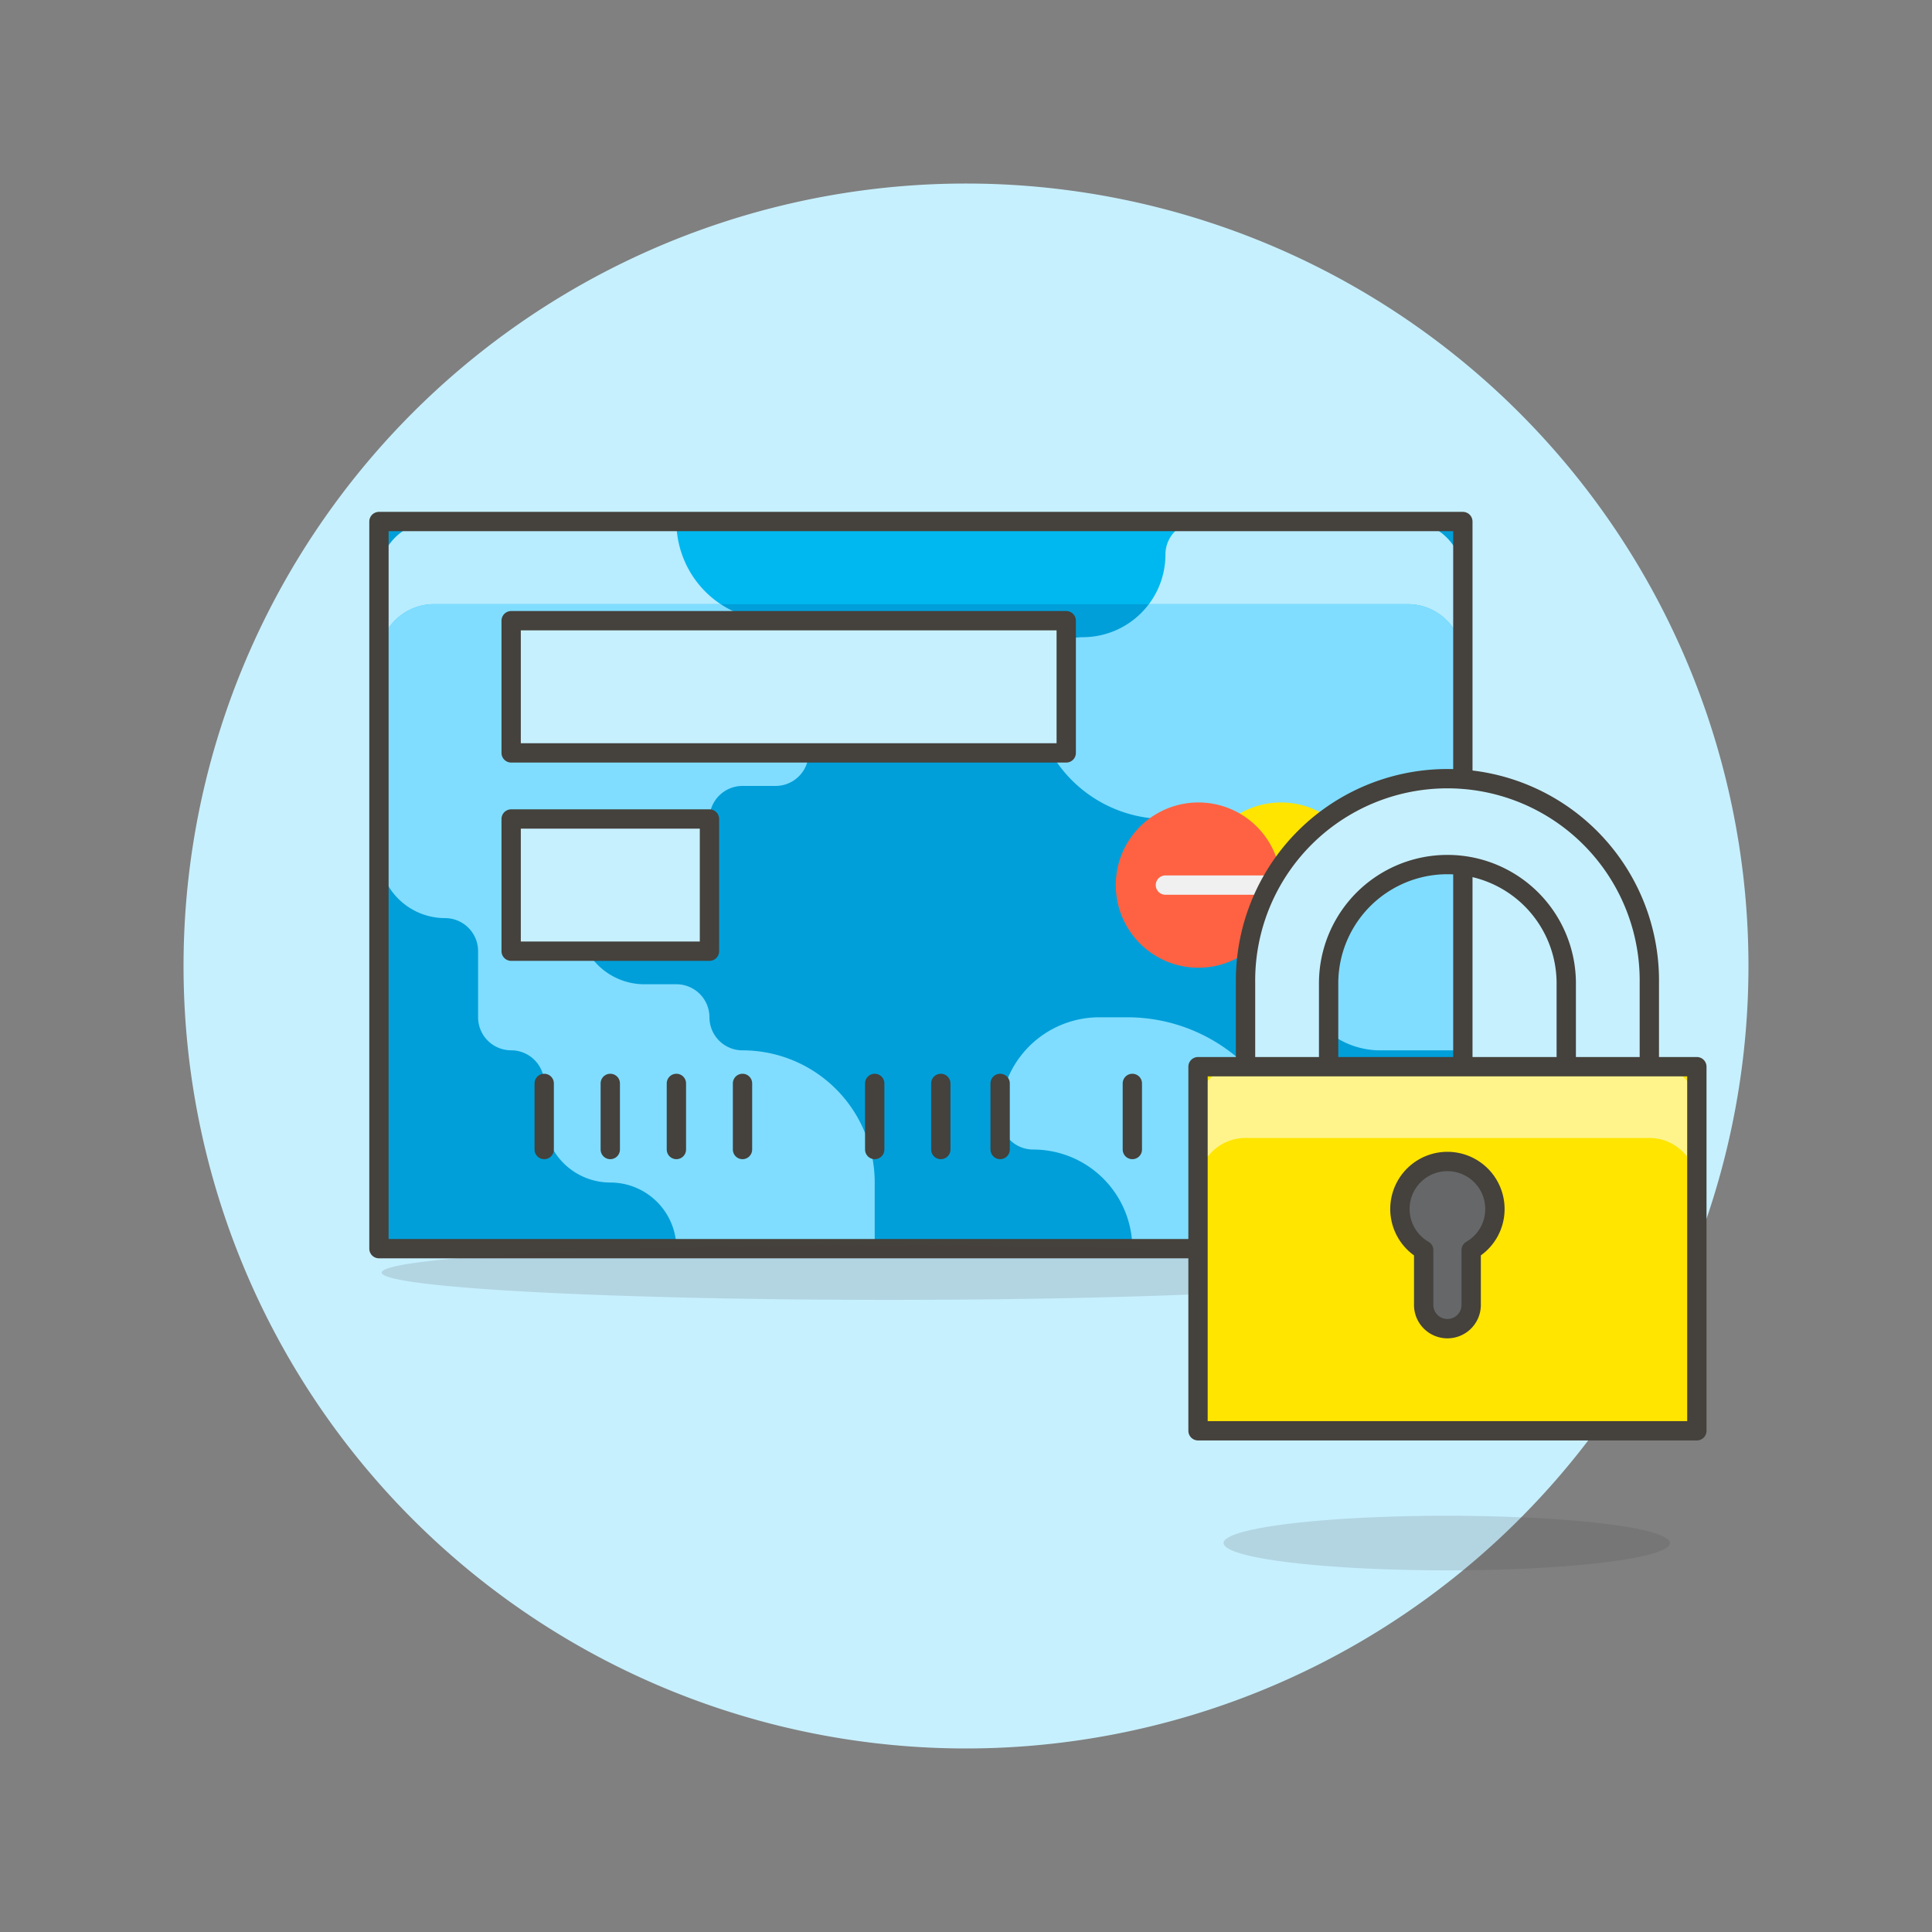 <svg viewBox="0 0 48 48" height="48" width="48" xmlns="http://www.w3.org/2000/svg"><rect x="0" y="0" width="48" height="48" fill="#808080" stroke="none"/><g transform="matrix(0.48,0,0,0.48,0,0)"><path d="M10.000 50.000 A40.000 40.000 0 1 0 90.000 50.000 A40.000 40.000 0 1 0 10.000 50.000 Z" fill="#C7F0FF" stroke="#C7F0FF"></path><path d="M19.614 26.994 L75.717 26.994 L75.717 64.630 L19.614 64.630 Z" fill="#009fd9"></path><path d="M38.432,54.366a1.711,1.711,0,0,1-1.711-1.711,1.71,1.71,0,0,0-1.711-1.71H33.3a3.422,3.422,0,0,1,0-6.843H35.01a1.71,1.71,0,0,0,1.711-1.711,1.711,1.711,0,0,1,1.711-1.711h1.71a1.711,1.711,0,0,0,1.711-1.711V33.837a1.71,1.71,0,0,0-1.711-1.71,5.133,5.133,0,0,1-5.132-5.133H22.465a2.851,2.851,0,0,0-2.851,2.851V44.1a3.421,3.421,0,0,0,3.421,3.421,1.711,1.711,0,0,1,1.711,1.711v3.421a1.71,1.71,0,0,0,1.711,1.711,1.711,1.711,0,0,1,1.711,1.711v1.711a3.421,3.421,0,0,0,3.42,3.421A3.421,3.421,0,0,1,35.01,64.63H45.275V61.209A6.843,6.843,0,0,0,38.432,54.366Z" fill="#80ddff"></path><path d="M72.866,26.994H62.03a1.71,1.71,0,0,0-1.709,1.71,4.277,4.277,0,0,1-4.277,4.277,2.568,2.568,0,0,0-2.567,2.567,6.844,6.844,0,0,0,6.844,6.843A1.71,1.71,0,0,1,62.03,44.1v.855A2.567,2.567,0,0,0,64.6,47.523a2.566,2.566,0,0,1,2.566,2.566,4.276,4.276,0,0,0,4.276,4.277h4.277V29.845A2.851,2.851,0,0,0,72.866,26.994Z" fill="#80ddff"></path><path d="M72.866,26.994h-50.4a2.851,2.851,0,0,0-2.851,2.851v4.277a2.851,2.851,0,0,1,2.851-2.851h50.4a2.851,2.851,0,0,1,2.851,2.851V29.845A2.851,2.851,0,0,0,72.866,26.994Z" fill="#00b8f0"></path><path d="M58.61,64.63h0A5.132,5.132,0,0,0,53.477,59.5h0a1.711,1.711,0,0,1-1.71-1.711h0A5.132,5.132,0,0,1,56.9,52.655h1.453a8.812,8.812,0,0,1,7.17,3.69h0a8.805,8.805,0,0,1,1.642,5.122V64.63Z" fill="#80ddff"></path><path d="M26.457 42.391 L36.722 42.391 L36.722 49.234 L26.457 49.234 Z" fill="#C7F0FF"></path><path d="M27.882,49.234h.547l6.843-6.843h-7.39a1.425,1.425,0,0,0-1.425,1.426v3.991A1.425,1.425,0,0,0,27.882,49.234Z" fill="#C7F0FF"></path><path d="M26.457 42.391 L36.722 42.391 L36.722 49.234 L26.457 49.234 Z" fill="none" stroke="#45413c" stroke-linecap="round" stroke-linejoin="round"></path><path d="M26.457 32.127 L55.188 32.127 L55.188 38.970 L26.457 38.970 Z" fill="#C7F0FF"></path><path d="M28.168 56.077L28.168 59.499" fill="none" stroke="#45413c" stroke-linecap="round" stroke-linejoin="round"></path><path d="M31.588 56.077L31.588 59.499" fill="none" stroke="#45413c" stroke-linecap="round" stroke-linejoin="round"></path><path d="M35.01 56.077L35.01 59.499" fill="none" stroke="#45413c" stroke-linecap="round" stroke-linejoin="round"></path><path d="M38.432 56.077L38.432 59.499" fill="none" stroke="#45413c" stroke-linecap="round" stroke-linejoin="round"></path><path d="M45.275 56.077L45.275 59.499" fill="none" stroke="#45413c" stroke-linecap="round" stroke-linejoin="round"></path><path d="M48.696 56.077L48.696 59.499" fill="none" stroke="#45413c" stroke-linecap="round" stroke-linejoin="round"></path><path d="M51.767 56.077L51.767 59.499" fill="none" stroke="#45413c" stroke-linecap="round" stroke-linejoin="round"></path><path d="M58.61 56.077L58.61 59.499" fill="none" stroke="#45413c" stroke-linecap="round" stroke-linejoin="round"></path><path d="M62.03 56.077L62.03 59.499" fill="none" stroke="#45413c" stroke-linecap="round" stroke-linejoin="round"></path><path d="M65.453 56.077L65.453 59.499" fill="none" stroke="#45413c" stroke-linecap="round" stroke-linejoin="round"></path><path d="M68.875 56.077L68.875 59.499" fill="none" stroke="#45413c" stroke-linecap="round" stroke-linejoin="round"></path><path d="M26.457 32.127 L55.188 32.127 L55.188 38.970 L26.457 38.970 Z" fill="none" stroke="#45413c" stroke-linecap="round" stroke-linejoin="round"></path><path d="M62.030 45.812 A4.277 4.277 0 1 0 70.584 45.812 A4.277 4.277 0 1 0 62.030 45.812 Z" fill="#ffe500"></path><path d="M57.753 45.812 A4.277 4.277 0 1 0 66.307 45.812 A4.277 4.277 0 1 0 57.753 45.812 Z" fill="#ff6242"></path><path d="M60.321 45.812L68.875 45.812" fill="none" stroke="#f0f0f0" stroke-linecap="round" stroke-linejoin="round"></path><path d="M75.717,34.122a2.851,2.851,0,0,0-2.851-2.851h-13.4a4.261,4.261,0,0,0,.856-2.567,1.71,1.71,0,0,1,1.709-1.71H72.866a2.851,2.851,0,0,1,2.851,2.851v4.277Z" fill="#b8ecff"></path><path d="M37.3,31.271H22.465a2.851,2.851,0,0,0-2.851,2.851V29.845a2.851,2.851,0,0,1,2.851-2.851H35.01A5.128,5.128,0,0,0,37.3,31.271Z" fill="#b8ecff"></path><path d="M19.614 26.994 L75.717 26.994 L75.717 64.630 L19.614 64.630 Z" fill="none" stroke="#45413c" stroke-linecap="round" stroke-linejoin="round"></path><path d="M19.756 65.868 A26.25 1.414 0 1 0 72.256 65.868 A26.25 1.414 0 1 0 19.756 65.868 Z" fill="#45413c" opacity=".15"></path><path d="M63.331 79.868 A11.55 1.414 0 1 0 86.431 79.868 A11.55 1.414 0 1 0 63.331 79.868 Z" fill="#45413c" opacity=".15"></path><path d="M85.369,50.908V63.2h-4.3v-12.3a6.148,6.148,0,0,0-12.3,0V63.2h-4.3v-12.3a10.451,10.451,0,1,1,20.9,0Z" fill="#C7F0FF"></path><path d="M74.918,40.457a10.458,10.458,0,0,0-10.45,10.451v2.459a10.451,10.451,0,1,1,20.9,0V50.908A10.458,10.458,0,0,0,74.918,40.457Z" fill="#C7F0FF"></path><path d="M85.369,50.908V63.2h-4.3v-12.3a6.148,6.148,0,0,0-12.3,0V63.2h-4.3v-12.3a10.451,10.451,0,1,1,20.9,0Z" fill="none" stroke="#45413c" stroke-linecap="round" stroke-linejoin="round"></path><path d="M62.009 55.211 L87.829 55.211 L87.829 74.057 L62.009 74.057 Z" fill="#ffe500"></path><path d="M77.377,62.588a2.459,2.459,0,1,0-3.688,2.119v2.8a1.23,1.23,0,1,0,2.459,0v-2.8A2.451,2.451,0,0,0,77.377,62.588Z" fill="#656769" stroke="#45413c" stroke-linecap="round" stroke-linejoin="round"></path><path d="M87.828,61.359A2.459,2.459,0,0,0,85.369,58.9h-20.9a2.459,2.459,0,0,0-2.459,2.459V57.311a2.1,2.1,0,0,1,2.1-2.1H85.728a2.1,2.1,0,0,1,2.1,2.1Z" fill="#fff48c"></path><path d="M62.009 55.211 L87.829 55.211 L87.829 74.057 L62.009 74.057 Z" fill="none" stroke="#45413c" stroke-linecap="round" stroke-linejoin="round"></path></g></svg>